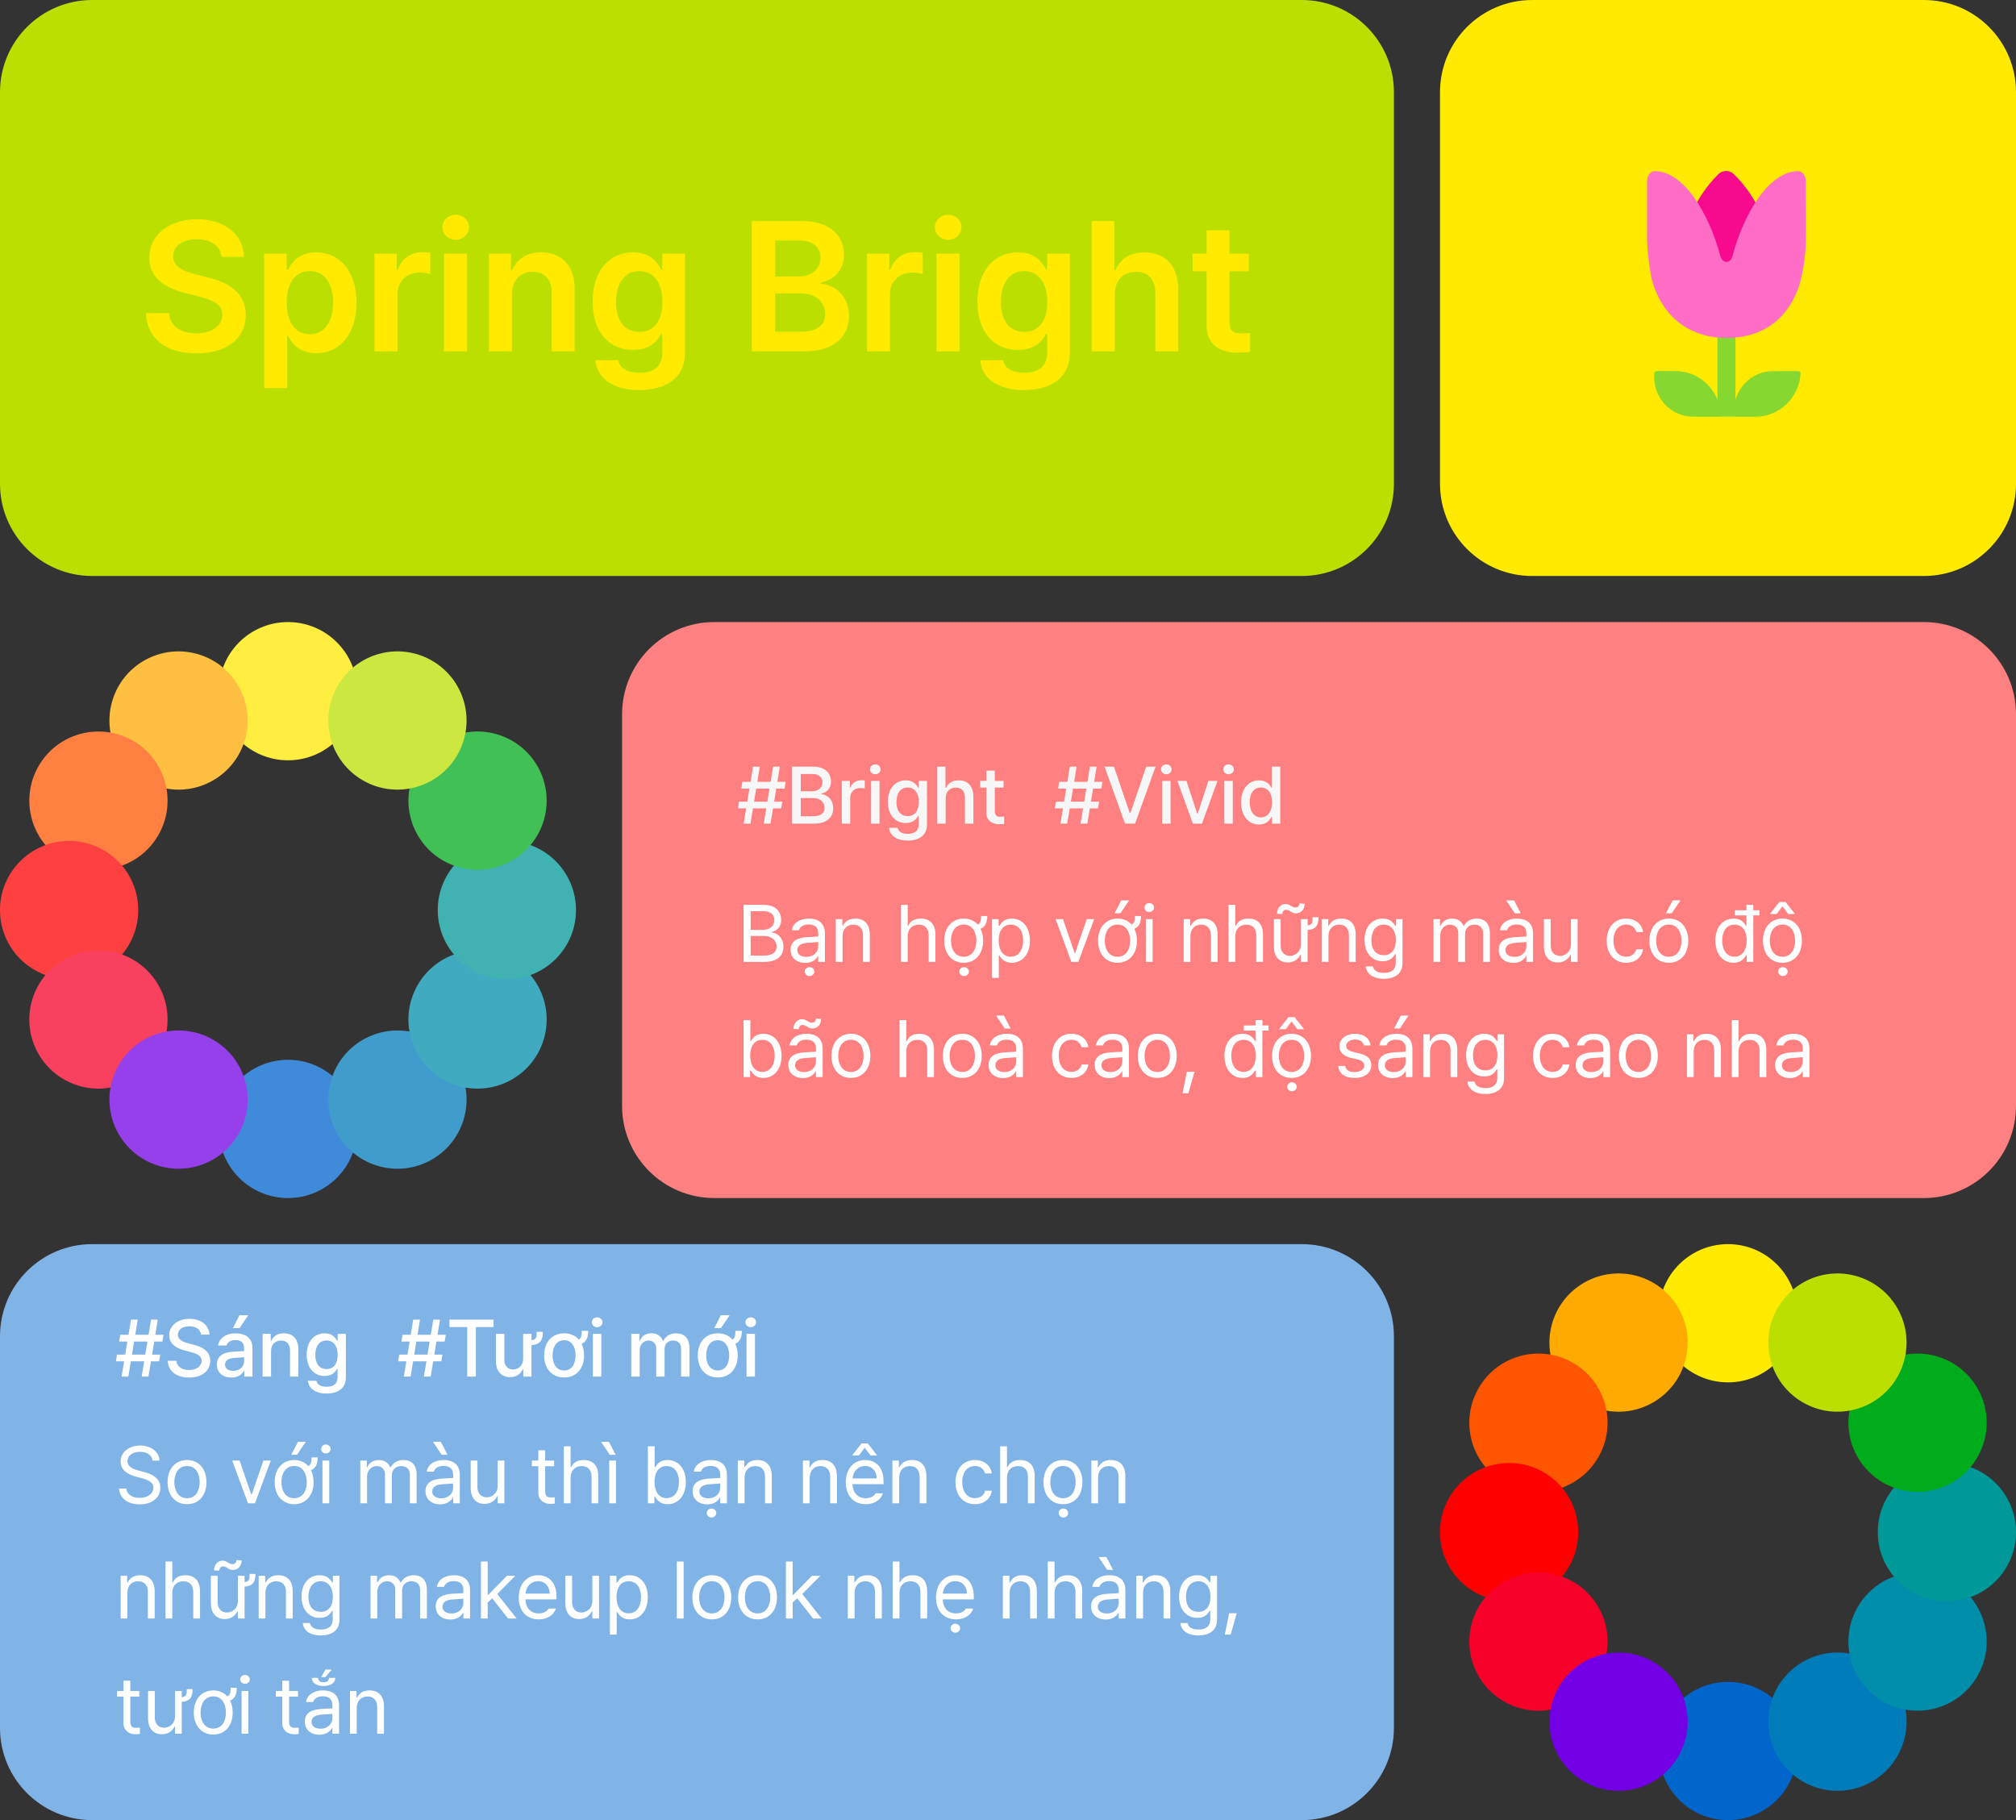 <svg width="350" height="316" viewBox="0 0 350 316" fill="none" xmlns="http://www.w3.org/2000/svg">
<rect x="0" y="0" width="350" height="316" fill="#333333" stroke="none"/>
<path d="M0 16C0 7.163 7.163 0 16 0H226C234.837 0 242 7.163 242 16V84C242 92.837 234.837 100 226 100H16C7.163 100 0 92.837 0 84V16Z" fill="#BBE000"/>
<path d="M38.453 44.596C38.266 42.658 36.609 41.533 34.172 41.533C31.609 41.533 30.047 42.783 30.047 44.471C30.047 46.377 32.047 47.158 33.922 47.596L36.047 48.158C39.422 48.94 42.672 50.721 42.672 54.658C42.672 58.627 39.547 61.346 34.109 61.346C28.828 61.346 25.516 58.815 25.328 54.346H29.328C29.516 56.721 31.516 57.877 34.078 57.877C36.766 57.877 38.609 56.565 38.609 54.627C38.609 52.846 36.953 52.096 34.516 51.471L31.953 50.815C28.234 49.846 25.922 47.971 25.922 44.721C25.922 40.721 29.484 38.065 34.234 38.065C39.047 38.065 42.297 40.783 42.359 44.596H38.453ZM45.859 67.377V44.033H49.766V46.815H50.016C50.641 45.596 51.891 43.815 54.891 43.815C58.797 43.815 61.891 46.877 61.891 52.533C61.891 58.127 58.891 61.315 54.891 61.315C51.953 61.315 50.641 59.565 50.016 58.315H49.859V67.377H45.859ZM49.766 52.502C49.766 55.815 51.203 58.033 53.797 58.033C56.422 58.033 57.828 55.721 57.828 52.502C57.828 49.346 56.453 47.065 53.797 47.065C51.203 47.065 49.766 49.221 49.766 52.502ZM65.016 61.002V44.033H68.891V46.846H69.078C69.672 44.908 71.328 43.783 73.266 43.783C73.703 43.783 74.328 43.815 74.703 43.877V47.565C74.359 47.44 73.516 47.315 72.859 47.315C70.641 47.315 69.016 48.846 69.016 51.002V61.002H65.016ZM77.078 61.002V44.033H81.078V61.002H77.078ZM79.109 41.627C77.859 41.627 76.797 40.658 76.797 39.44C76.797 38.252 77.859 37.283 79.109 37.283C80.391 37.283 81.422 38.252 81.422 39.44C81.422 40.658 80.391 41.627 79.109 41.627ZM88.891 51.065V61.002H84.891V44.033H88.703V46.908H88.922C89.703 45.002 91.422 43.815 93.953 43.815C97.484 43.815 99.797 46.127 99.766 50.19V61.002H95.797V50.815C95.797 48.533 94.578 47.19 92.484 47.19C90.359 47.19 88.891 48.596 88.891 51.065ZM110.984 67.721C106.484 67.721 103.641 65.721 103.359 62.533H107.328C107.609 64.002 109.016 64.721 111.047 64.721C113.422 64.721 114.984 63.69 114.984 61.19V57.94H114.797C114.172 59.19 112.828 60.752 109.891 60.752C105.984 60.752 102.891 57.908 102.891 52.377C102.891 46.783 105.984 43.815 109.922 43.815C112.922 43.815 114.172 45.596 114.797 46.815H114.984V44.033H118.922V61.283C118.922 65.627 115.578 67.721 110.984 67.721ZM110.984 57.627C113.547 57.627 115.016 55.69 115.016 52.44C115.016 49.221 113.578 47.065 110.984 47.065C108.328 47.065 106.953 49.346 106.953 52.44C106.953 55.565 108.359 57.627 110.984 57.627ZM130.516 61.002V38.377H139.172C144.078 38.377 146.516 40.877 146.516 44.252C146.516 47.002 144.766 48.533 142.547 49.065V49.283C144.953 49.408 147.391 51.408 147.391 54.846C147.391 58.377 144.859 61.002 139.672 61.002H130.516ZM139.047 57.596C142.016 57.596 143.266 56.315 143.266 54.533C143.266 52.502 141.672 50.94 139.141 50.94H134.578V57.596H139.047ZM138.672 48.002C140.828 48.002 142.453 46.752 142.453 44.752C142.453 43.002 141.203 41.752 138.766 41.752H134.578V48.002H138.672ZM150.516 61.002V44.033H154.391V46.846H154.578C155.172 44.908 156.828 43.783 158.766 43.783C159.203 43.783 159.828 43.815 160.203 43.877V47.565C159.859 47.44 159.016 47.315 158.359 47.315C156.141 47.315 154.516 48.846 154.516 51.002V61.002H150.516ZM162.578 61.002V44.033H166.578V61.002H162.578ZM164.609 41.627C163.359 41.627 162.297 40.658 162.297 39.44C162.297 38.252 163.359 37.283 164.609 37.283C165.891 37.283 166.922 38.252 166.922 39.44C166.922 40.658 165.891 41.627 164.609 41.627ZM177.797 67.721C173.297 67.721 170.453 65.721 170.172 62.533H174.141C174.422 64.002 175.828 64.721 177.859 64.721C180.234 64.721 181.797 63.69 181.797 61.19V57.94H181.609C180.984 59.19 179.641 60.752 176.703 60.752C172.797 60.752 169.703 57.908 169.703 52.377C169.703 46.783 172.797 43.815 176.734 43.815C179.734 43.815 180.984 45.596 181.609 46.815H181.797V44.033H185.734V61.283C185.734 65.627 182.391 67.721 177.797 67.721ZM177.797 57.627C180.359 57.627 181.828 55.69 181.828 52.44C181.828 49.221 180.391 47.065 177.797 47.065C175.141 47.065 173.766 49.346 173.766 52.44C173.766 55.565 175.172 57.627 177.797 57.627ZM193.547 51.065V61.002H189.547V38.377H193.453V46.908H193.672C194.453 45.002 196.078 43.815 198.703 43.815C202.234 43.815 204.547 46.096 204.547 50.19V61.002H200.578V50.815C200.578 48.502 199.328 47.19 197.234 47.19C195.078 47.19 193.547 48.596 193.547 51.065ZM216.797 44.033V47.096H213.453V55.908C213.453 57.533 214.266 57.877 215.266 57.877C215.734 57.877 216.516 57.846 217.016 57.815V61.065C216.547 61.158 215.766 61.221 214.766 61.221C211.766 61.221 209.453 59.752 209.484 56.565V47.096H207.047V44.033H209.484V39.971H213.453V44.033H216.797Z" fill="#FFEA00"/>
<path d="M250 16C250 7.163 257.163 0 266 0H334C342.837 0 350 7.163 350 16V84C350 92.837 342.837 100 334 100H266C257.163 100 250 92.837 250 84V16Z" fill="#FFEA00"/>
<path d="M301.297 56.501H298.172V69.395C297.003 66.494 294.172 64.423 290.859 64.423H287.625C287.375 64.423 287.188 64.626 287.188 64.86V65.517C287.188 69.267 290.234 72.314 293.844 72.345L298.344 72.36C298.397 72.36 298.448 72.349 298.495 72.329H301.297V72.319C301.353 72.345 301.416 72.36 301.484 72.36H304.719C308.937 72.36 312.375 69.001 312.594 64.845C312.609 64.61 312.422 64.423 312.203 64.423L307.703 64.439C304.705 64.464 302.095 66.571 301.297 69.433V56.501Z" fill="#86D72F"/>
<path d="M307.547 55.097H291.891V45.69C291.891 39.894 294.203 34.347 298.297 30.269L298.312 30.253C299.062 29.503 300.281 29.503 301.031 30.253C305.203 34.347 307.547 39.956 307.547 45.8V55.097Z" fill="#F70A8D"/>
<path d="M313.5 31.425C313.5 30.519 312.922 29.737 312.203 29.722C307.094 29.691 302.703 37.175 300.766 44.503C300.422 45.8 299.016 45.769 298.672 44.472C296.75 37.175 292.375 29.722 287.281 29.722C286.547 29.722 285.953 30.487 285.953 31.425V41.128L285.938 41.112C285.938 41.722 285.969 42.331 286.016 42.925C286.141 44.644 286.469 47.737 286.984 49.253C289.047 55.644 293.969 58.675 299.734 58.675C305.063 58.675 309.688 56.269 311.969 50.628C312.953 48.347 313.516 44.284 313.516 41.503L313.5 31.425Z" fill="#FF6DC6"/>
<circle cx="50" cy="120" r="12" fill="#FFEE40"/>
<circle cx="50" cy="196" r="12" fill="#408BD9"/>
<circle cx="31" cy="125.092" r="12" transform="rotate(-30 31 125.092)" fill="#FFBF40"/>
<circle cx="69" cy="190.91" r="12" transform="rotate(-30 69 190.91)" fill="#409DCB"/>
<circle cx="17.091" cy="139.001" r="12" transform="rotate(-60 17.091 139.001)" fill="#FF8040"/>
<circle cx="82.909" cy="176.999" r="12" transform="rotate(-60 82.909 176.999)" fill="#40AAC0"/>
<circle cx="12" cy="158.001" r="12" transform="rotate(-90 12 158.001)" fill="#FF4040"/>
<circle cx="88" cy="158.001" r="12" transform="rotate(-90 88 158.001)" fill="#40B2B2"/>
<circle cx="17.091" cy="176.999" r="12" transform="rotate(-120 17.091 176.999)" fill="#F9405F"/>
<circle cx="82.909" cy="139.001" r="12" transform="rotate(-120 82.909 139.001)" fill="#40C055"/>
<circle cx="31" cy="190.907" r="12" transform="rotate(-150 31 190.907)" fill="#9640EC"/>
<circle cx="68.999" cy="125.091" r="12" transform="rotate(-150 68.999 125.091)" fill="#CCE840"/>
<path d="M108 124C108 115.164 115.163 108 124 108H334C342.837 108 350 115.164 350 124V192C350 200.837 342.837 208 334 208H124C115.163 208 108 200.837 108 192V124Z" fill="#FF8080"/>
<path d="M132.594 142.998L133.031 140.346H130.721L130.283 142.998H129.107L129.545 140.346H128.123L128.301 139.184H129.736L130.105 136.914H128.697L128.875 135.739H130.311L130.734 133.1H131.91L131.486 135.739H133.797L134.221 133.1H135.383L134.959 135.739H136.395L136.203 136.914H134.768L134.398 139.184H135.82L135.615 140.346H134.207L133.77 142.998H132.594ZM130.912 139.184H133.223L133.592 136.914H131.281L130.912 139.184ZM137.516 142.998V133.1H141.139C143.244 133.1 144.27 134.235 144.27 135.698C144.27 136.928 143.518 137.557 142.602 137.789V137.885C143.586 137.94 144.652 138.801 144.652 140.332C144.652 141.85 143.613 142.998 141.303 142.998H137.516ZM141.166 141.713C142.588 141.713 143.162 141.084 143.162 140.264C143.162 139.321 142.41 138.555 141.221 138.555H139.02V141.713H141.166ZM141.016 137.379C142.014 137.379 142.793 136.764 142.793 135.821C142.793 135 142.232 134.385 141.043 134.385H139.02V137.379H141.016ZM146.143 142.998V135.574H147.551V136.75H147.633C147.906 135.957 148.645 135.465 149.52 135.465C149.697 135.465 149.984 135.479 150.135 135.492V136.887C150.012 136.86 149.67 136.805 149.369 136.805C148.357 136.805 147.605 137.502 147.605 138.473V142.998H146.143ZM151.229 142.998V135.574H152.691V142.998H151.229ZM151.967 134.426C151.461 134.426 151.037 134.043 151.037 133.565C151.037 133.086 151.461 132.703 151.967 132.703C152.459 132.703 152.883 133.086 152.883 133.565C152.883 134.043 152.459 134.426 151.967 134.426ZM157.586 145.938C155.713 145.938 154.482 145.104 154.346 143.723H155.836C155.973 144.42 156.629 144.762 157.6 144.762C158.762 144.762 159.5 144.27 159.5 143.108V141.645H159.404C159.145 142.123 158.611 142.889 157.244 142.889C155.494 142.889 154.141 141.576 154.141 139.211C154.141 136.846 155.467 135.479 157.258 135.479C158.639 135.479 159.145 136.313 159.418 136.778H159.514V135.574H160.936V143.162C160.936 145.063 159.5 145.938 157.586 145.938ZM157.572 141.686C158.816 141.686 159.514 140.77 159.514 139.239C159.514 137.735 158.83 136.723 157.572 136.723C156.273 136.723 155.631 137.817 155.631 139.239C155.631 140.688 156.301 141.686 157.572 141.686ZM164.176 138.596V142.998H162.713V133.1H164.148V136.791H164.244C164.6 135.985 165.283 135.479 166.445 135.479C167.977 135.479 168.988 136.422 168.988 138.281V142.998H167.525V138.459C167.525 137.365 166.937 136.737 165.953 136.737C164.928 136.737 164.176 137.406 164.176 138.596ZM174.225 135.574V136.737H172.707V140.811C172.707 141.645 173.131 141.795 173.596 141.809C173.801 141.809 174.129 141.781 174.334 141.768V143.039C174.129 143.067 173.814 143.094 173.418 143.094C172.27 143.094 171.244 142.465 171.258 141.112V136.737H170.164V135.574H171.258V133.797H172.707V135.574H174.225Z" fill="#F7F7F7"/>
<path d="M187.594 142.998L188.031 140.346H185.721L185.283 142.998H184.107L184.545 140.346H183.123L183.301 139.184H184.736L185.105 136.914H183.697L183.875 135.739H185.311L185.734 133.1H186.91L186.486 135.739H188.797L189.221 133.1H190.383L189.959 135.739H191.395L191.203 136.914H189.768L189.398 139.184H190.82L190.615 140.346H189.207L188.77 142.998H187.594ZM185.912 139.184H188.223L188.592 136.914H186.281L185.912 139.184ZM193.391 133.1L196.139 141.153H196.248L198.996 133.1H200.623L197.055 142.998H195.318L191.764 133.1H193.391ZM201.758 142.998V135.574H203.221V142.998H201.758ZM202.496 134.426C201.99 134.426 201.566 134.043 201.566 133.565C201.566 133.086 201.99 132.703 202.496 132.703C202.988 132.703 203.412 133.086 203.412 133.565C203.412 134.043 202.988 134.426 202.496 134.426ZM211.369 135.574L208.676 142.998H207.104L204.41 135.574H205.982L207.855 141.276H207.924L209.797 135.574H211.369ZM212.559 142.998V135.574H214.021V142.998H212.559ZM213.297 134.426C212.791 134.426 212.367 134.043 212.367 133.565C212.367 133.086 212.791 132.703 213.297 132.703C213.789 132.703 214.213 133.086 214.213 133.565C214.213 134.043 213.789 134.426 213.297 134.426ZM218.574 143.149C216.783 143.149 215.471 141.699 215.471 139.307C215.471 136.887 216.797 135.479 218.588 135.479C219.969 135.479 220.475 136.313 220.734 136.778H220.803V133.1H222.266V142.998H220.844V141.836H220.734C220.461 142.328 219.928 143.149 218.574 143.149ZM218.902 141.905C220.146 141.905 220.844 140.838 220.844 139.28C220.844 137.735 220.16 136.723 218.902 136.723C217.604 136.723 216.961 137.817 216.961 139.28C216.961 140.77 217.631 141.905 218.902 141.905Z" fill="#F7F7F7"/>
<path d="M129.094 166.998V157.1H132.566C134.645 157.1 135.615 158.262 135.615 159.725C135.615 160.996 134.863 161.571 134.002 161.803V161.899C134.918 161.953 136.012 162.801 136.012 164.373C136.012 165.864 135.027 166.998 132.689 166.998H129.094ZM132.676 165.905C134.221 165.905 134.822 165.221 134.822 164.36C134.822 163.348 134.016 162.5 132.744 162.5H130.324V165.905H132.676ZM132.525 161.434C133.592 161.434 134.439 160.778 134.439 159.739C134.439 158.877 133.865 158.194 132.566 158.194H130.324V161.434H132.525ZM140.537 169.459C140.086 169.459 139.717 169.117 139.717 168.68C139.717 168.242 140.086 167.901 140.537 167.901C140.988 167.901 141.371 168.242 141.371 168.68C141.371 169.117 140.988 169.459 140.537 169.459ZM137.256 164.893C137.256 163.184 138.76 162.801 140.045 162.705C140.517 162.671 141.72 162.61 142.055 162.596V161.994C142.055 161.051 141.494 160.504 140.373 160.504C139.43 160.504 138.869 160.942 138.705 161.502H137.475C137.625 160.313 138.787 159.479 140.428 159.479C141.398 159.479 143.217 159.766 143.217 162.104V166.998H142.055V165.987H142C141.754 166.492 141.07 167.176 139.785 167.176C138.377 167.176 137.256 166.342 137.256 164.893ZM138.432 164.948C138.432 165.727 139.088 166.123 139.99 166.123C141.316 166.123 142.055 165.235 142.055 164.305V163.553L140.182 163.69C139.115 163.758 138.432 164.141 138.432 164.948ZM146.279 162.541V166.998H145.104V159.574H146.238V160.737H146.334C146.689 159.985 147.373 159.479 148.508 159.479C150.012 159.479 151.01 160.395 151.01 162.281V166.998H149.834V162.364C149.834 161.215 149.205 160.531 148.152 160.531C147.072 160.531 146.279 161.256 146.279 162.541ZM157.586 162.541V166.998H156.41V157.1H157.586V160.737H157.682C158.023 159.971 158.693 159.479 159.869 159.479C161.387 159.479 162.398 160.381 162.398 162.281V166.998H161.223V162.364C161.223 161.201 160.58 160.531 159.514 160.531C158.406 160.531 157.586 161.256 157.586 162.541ZM171.395 159.028C171.395 160.121 171.073 160.921 170.232 161.242C170.526 161.83 170.684 162.528 170.684 163.321C170.684 165.631 169.33 167.149 167.32 167.149C165.297 167.149 163.93 165.631 163.93 163.321C163.93 161.01 165.297 159.479 167.32 159.479C168.318 159.479 169.159 159.855 169.754 160.518C170.246 160.32 170.328 159.766 170.328 159.028H171.395ZM167.32 166.11C168.811 166.11 169.508 164.797 169.508 163.321C169.508 161.844 168.811 160.518 167.32 160.518C165.803 160.518 165.105 161.844 165.105 163.321C165.105 164.797 165.803 166.11 167.32 166.11ZM167.375 169.459C166.924 169.459 166.555 169.117 166.555 168.68C166.555 168.242 166.924 167.901 167.375 167.901C167.826 167.901 168.209 168.242 168.209 168.68C168.209 169.117 167.826 169.459 167.375 169.459ZM172.229 169.787V159.574H173.363V160.75H173.5C173.746 160.354 174.211 159.479 175.646 159.479C177.506 159.479 178.805 160.955 178.805 163.307C178.805 165.658 177.506 167.149 175.66 167.149C174.238 167.149 173.746 166.274 173.5 165.864H173.404V169.787H172.229ZM173.377 163.28C173.377 164.948 174.129 166.096 175.496 166.096C176.904 166.096 177.629 164.865 177.629 163.28C177.629 161.735 176.918 160.531 175.496 160.531C174.102 160.531 173.377 161.639 173.377 163.28ZM189.961 159.574L187.213 166.998H185.996L183.262 159.574H184.547L186.57 165.467H186.652L188.676 159.574H189.961ZM198.096 159.028C198.096 160.121 197.774 160.921 196.934 161.242C197.228 161.83 197.385 162.528 197.385 163.321C197.385 165.631 196.031 167.149 194.021 167.149C191.998 167.149 190.631 165.631 190.631 163.321C190.631 161.01 191.998 159.479 194.021 159.479C195.02 159.479 195.86 159.855 196.455 160.518C196.947 160.32 197.029 159.766 197.029 159.028H198.096ZM194.021 166.11C195.512 166.11 196.209 164.797 196.209 163.321C196.209 161.844 195.512 160.518 194.021 160.518C192.504 160.518 191.807 161.844 191.807 163.321C191.807 164.797 192.504 166.11 194.021 166.11ZM193.502 158.563L194.678 156.321H196.031L194.514 158.563H193.502ZM198.93 166.998V159.574H200.105V166.998H198.93ZM199.518 158.344C199.066 158.344 198.697 158.002 198.697 157.565C198.697 157.127 199.066 156.785 199.518 156.785C199.969 156.785 200.352 157.127 200.352 157.565C200.352 158.002 199.969 158.344 199.518 158.344ZM206.668 162.541V166.998H205.492V159.574H206.627V160.737H206.723C207.078 159.985 207.762 159.479 208.896 159.479C210.4 159.479 211.398 160.395 211.398 162.281V166.998H210.223V162.364C210.223 161.215 209.594 160.531 208.541 160.531C207.461 160.531 206.668 161.256 206.668 162.541ZM214.461 162.541V166.998H213.285V157.1H214.461V160.737H214.557C214.898 159.971 215.568 159.479 216.744 159.479C218.262 159.479 219.273 160.381 219.273 162.281V166.998H218.098V162.364C218.098 161.201 217.455 160.531 216.389 160.531C215.281 160.531 214.461 161.256 214.461 162.541ZM228.898 159.246C228.898 160.62 228.475 161.365 227.012 161.461V166.998H225.85V165.74H225.768C225.412 166.492 224.687 167.094 223.566 167.094C222.158 167.094 221.16 166.178 221.16 164.291V159.574H222.336V164.209C222.336 165.276 223.006 165.959 223.949 165.959C224.783 165.959 225.85 165.33 225.85 163.949V159.574H227.012V160.668C227.866 160.579 227.887 160.135 227.887 159.246H228.898ZM221.707 158.645C221.707 157.647 222.363 156.949 223.184 156.949C223.936 156.949 224.264 157.565 224.947 157.565C225.316 157.565 225.604 157.25 225.604 156.84L226.492 156.908C226.492 157.934 225.836 158.563 225.002 158.563C224.113 158.563 223.977 157.948 223.252 157.948C222.883 157.948 222.623 158.276 222.623 158.686L221.707 158.645ZM230.635 162.541V166.998H229.459V159.574H230.594V160.737H230.689C231.045 159.985 231.729 159.479 232.863 159.479C234.367 159.479 235.365 160.395 235.365 162.281V166.998H234.189V162.364C234.189 161.215 233.561 160.531 232.508 160.531C231.428 160.531 230.635 161.256 230.635 162.541ZM240.26 169.938C238.469 169.938 237.252 169.158 237.115 167.778H238.346C238.51 168.53 239.207 168.912 240.26 168.912C241.531 168.912 242.311 168.365 242.311 167.135V165.631H242.215C241.969 166.041 241.49 166.889 240.055 166.889C238.25 166.889 236.896 165.522 236.896 163.184C236.896 160.901 238.209 159.479 240.068 159.479C241.504 159.479 241.969 160.354 242.242 160.75H242.338V159.574H243.486V167.203C243.486 169.117 242.064 169.938 240.26 169.938ZM240.219 165.836C241.572 165.836 242.338 164.865 242.338 163.225C242.338 161.639 241.6 160.531 240.219 160.531C238.797 160.531 238.086 161.735 238.086 163.225C238.086 164.77 238.811 165.836 240.219 165.836ZM248.873 166.998V159.574H250.008V160.737H250.104C250.418 159.944 251.129 159.479 252.1 159.479C253.07 159.479 253.727 159.944 254.082 160.737H254.164C254.547 159.971 255.326 159.479 256.393 159.479C257.719 159.479 258.662 160.285 258.662 162.035V166.998H257.486V162.049C257.486 160.955 256.789 160.531 255.982 160.531C254.943 160.531 254.355 161.229 254.355 162.172V166.998H253.166V161.926C253.166 161.092 252.564 160.531 251.717 160.531C250.828 160.531 250.049 161.283 250.049 162.364V166.998H248.873ZM262.996 158.563L261.492 156.321H262.859L264.021 158.563H262.996ZM260.193 164.893C260.193 163.184 261.697 162.801 262.982 162.705C263.454 162.671 264.657 162.61 264.992 162.596V161.994C264.992 161.051 264.432 160.504 263.311 160.504C262.367 160.504 261.807 160.942 261.643 161.502H260.412C260.562 160.313 261.725 159.479 263.365 159.479C264.336 159.479 266.154 159.766 266.154 162.104V166.998H264.992V165.987H264.937C264.691 166.492 264.008 167.176 262.723 167.176C261.314 167.176 260.193 166.342 260.193 164.893ZM261.369 164.948C261.369 165.727 262.025 166.123 262.928 166.123C264.254 166.123 264.992 165.235 264.992 164.305V163.553L263.119 163.69C262.053 163.758 261.369 164.141 261.369 164.948ZM272.73 163.949V159.574H273.893V166.998H272.73V165.74H272.648C272.293 166.492 271.568 167.094 270.447 167.094C269.039 167.094 268.041 166.178 268.041 164.291V159.574H269.217V164.209C269.217 165.276 269.887 165.959 270.83 165.959C271.664 165.959 272.73 165.33 272.73 163.949ZM282.328 167.149C280.223 167.149 278.937 165.549 278.937 163.321C278.937 161.065 280.277 159.479 282.301 159.479C283.887 159.479 285.062 160.408 285.254 161.817H284.078C283.914 161.133 283.312 160.518 282.328 160.518C281.002 160.518 280.113 161.612 280.113 163.28C280.113 165.002 280.975 166.096 282.328 166.096C283.203 166.096 283.873 165.631 284.078 164.811H285.254C285.062 166.137 283.982 167.149 282.328 167.149ZM289.738 167.149C287.715 167.149 286.348 165.631 286.348 163.321C286.348 161.01 287.715 159.479 289.738 159.479C291.748 159.479 293.102 161.01 293.102 163.321C293.102 165.631 291.748 167.149 289.738 167.149ZM289.738 166.11C291.228 166.11 291.926 164.797 291.926 163.321C291.926 161.844 291.228 160.518 289.738 160.518C288.221 160.518 287.523 161.844 287.523 163.321C287.523 164.797 288.221 166.11 289.738 166.11ZM289.219 158.563L290.395 156.321H291.748L290.23 158.563H289.219ZM300.963 167.149C299.117 167.149 297.805 165.658 297.805 163.307C297.805 160.955 299.117 159.479 300.977 159.479C302.412 159.479 302.877 160.354 303.123 160.75H303.205V158.932H301.182V158.03H303.205V157.1H304.395V158.03H305.461V158.932H304.395V166.998H303.246V165.864H303.123C302.863 166.274 302.385 167.149 300.963 167.149ZM301.127 166.096C302.48 166.096 303.246 164.948 303.246 163.28C303.246 161.639 302.508 160.531 301.127 160.531C299.705 160.531 298.994 161.735 298.994 163.28C298.994 164.865 299.719 166.096 301.127 166.096ZM309.467 167.149C307.443 167.149 306.076 165.631 306.076 163.321C306.076 161.01 307.443 159.479 309.467 159.479C311.477 159.479 312.83 161.01 312.83 163.321C312.83 165.631 311.477 167.149 309.467 167.149ZM309.467 166.11C310.957 166.11 311.654 164.797 311.654 163.321C311.654 161.844 310.957 160.518 309.467 160.518C307.949 160.518 307.252 161.844 307.252 163.321C307.252 164.797 307.949 166.11 309.467 166.11ZM310.465 158.686L309.453 157.346L308.455 158.686H307.334V158.604L308.92 156.594H309.986L311.572 158.604V158.686H310.465ZM309.521 169.459C309.07 169.459 308.701 169.117 308.701 168.68C308.701 168.242 309.07 167.901 309.521 167.901C309.973 167.901 310.355 168.242 310.355 168.68C310.355 169.117 309.973 169.459 309.521 169.459ZM129.094 186.998V177.1H130.27V180.75H130.365C130.625 180.354 131.062 179.479 132.512 179.479C134.371 179.479 135.684 180.955 135.684 183.307C135.684 185.658 134.371 187.149 132.525 187.149C131.104 187.149 130.625 186.274 130.365 185.864H130.229V186.998H129.094ZM130.242 183.28C130.242 184.948 130.994 186.096 132.348 186.096C133.756 186.096 134.494 184.865 134.494 183.28C134.494 181.735 133.783 180.531 132.348 180.531C130.98 180.531 130.242 181.639 130.242 183.28ZM137.762 178.645C137.762 177.647 138.418 176.949 139.238 176.949C139.99 176.949 140.318 177.565 141.002 177.565C141.371 177.565 141.658 177.25 141.658 176.84L142.547 176.908C142.547 177.934 141.891 178.563 141.057 178.563C140.168 178.563 140.031 177.948 139.307 177.948C138.937 177.948 138.678 178.276 138.678 178.686L137.762 178.645ZM136.859 184.893C136.859 183.184 138.363 182.801 139.648 182.705C140.12 182.671 141.323 182.61 141.658 182.596V181.994C141.658 181.051 141.098 180.504 139.977 180.504C139.033 180.504 138.473 180.942 138.309 181.502H137.078C137.229 180.313 138.391 179.479 140.031 179.479C141.002 179.479 142.82 179.766 142.82 182.104V186.998H141.658V185.987H141.604C141.357 186.492 140.674 187.176 139.389 187.176C137.98 187.176 136.859 186.342 136.859 184.893ZM138.035 184.948C138.035 185.727 138.691 186.123 139.594 186.123C140.92 186.123 141.658 185.235 141.658 184.305V183.553L139.785 183.69C138.719 183.758 138.035 184.141 138.035 184.948ZM147.742 187.149C145.719 187.149 144.352 185.631 144.352 183.321C144.352 181.01 145.719 179.479 147.742 179.479C149.752 179.479 151.105 181.01 151.105 183.321C151.105 185.631 149.752 187.149 147.742 187.149ZM147.742 186.11C149.232 186.11 149.93 184.797 149.93 183.321C149.93 181.844 149.232 180.518 147.742 180.518C146.225 180.518 145.527 181.844 145.527 183.321C145.527 184.797 146.225 186.11 147.742 186.11ZM157.34 182.541V186.998H156.164V177.1H157.34V180.737H157.436C157.777 179.971 158.447 179.479 159.623 179.479C161.141 179.479 162.152 180.381 162.152 182.281V186.998H160.977V182.364C160.977 181.201 160.334 180.531 159.268 180.531C158.16 180.531 157.34 181.256 157.34 182.541ZM167.074 187.149C165.051 187.149 163.684 185.631 163.684 183.321C163.684 181.01 165.051 179.479 167.074 179.479C169.084 179.479 170.437 181.01 170.437 183.321C170.437 185.631 169.084 187.149 167.074 187.149ZM167.074 186.11C168.564 186.11 169.262 184.797 169.262 183.321C169.262 181.844 168.564 180.518 167.074 180.518C165.557 180.518 164.859 181.844 164.859 183.321C164.859 184.797 165.557 186.11 167.074 186.11ZM174.43 178.563L172.926 176.321H174.293L175.455 178.563H174.43ZM171.627 184.893C171.627 183.184 173.131 182.801 174.416 182.705C174.888 182.671 176.091 182.61 176.426 182.596V181.994C176.426 181.051 175.865 180.504 174.744 180.504C173.801 180.504 173.24 180.942 173.076 181.502H171.846C171.996 180.313 173.158 179.479 174.799 179.479C175.77 179.479 177.588 179.766 177.588 182.104V186.998H176.426V185.987H176.371C176.125 186.492 175.441 187.176 174.156 187.176C172.748 187.176 171.627 186.342 171.627 184.893ZM172.803 184.948C172.803 185.727 173.459 186.123 174.361 186.123C175.687 186.123 176.426 185.235 176.426 184.305V183.553L174.553 183.69C173.486 183.758 172.803 184.141 172.803 184.948ZM186.023 187.149C183.918 187.149 182.633 185.549 182.633 183.321C182.633 181.065 183.973 179.479 185.996 179.479C187.582 179.479 188.758 180.408 188.949 181.817H187.773C187.609 181.133 187.008 180.518 186.023 180.518C184.697 180.518 183.809 181.612 183.809 183.28C183.809 185.002 184.67 186.096 186.023 186.096C186.898 186.096 187.568 185.631 187.773 184.811H188.949C188.758 186.137 187.678 187.149 186.023 187.149ZM190.043 184.893C190.043 183.184 191.547 182.801 192.832 182.705C193.304 182.671 194.507 182.61 194.842 182.596V181.994C194.842 181.051 194.281 180.504 193.16 180.504C192.217 180.504 191.656 180.942 191.492 181.502H190.262C190.412 180.313 191.574 179.479 193.215 179.479C194.186 179.479 196.004 179.766 196.004 182.104V186.998H194.842V185.987H194.787C194.541 186.492 193.857 187.176 192.572 187.176C191.164 187.176 190.043 186.342 190.043 184.893ZM191.219 184.948C191.219 185.727 191.875 186.123 192.777 186.123C194.104 186.123 194.842 185.235 194.842 184.305V183.553L192.969 183.69C191.902 183.758 191.219 184.141 191.219 184.948ZM200.926 187.149C198.902 187.149 197.535 185.631 197.535 183.321C197.535 181.01 198.902 179.479 200.926 179.479C202.936 179.479 204.289 181.01 204.289 183.321C204.289 185.631 202.936 187.149 200.926 187.149ZM200.926 186.11C202.416 186.11 203.113 184.797 203.113 183.321C203.113 181.844 202.416 180.518 200.926 180.518C199.408 180.518 198.711 181.844 198.711 183.321C198.711 184.797 199.408 186.11 200.926 186.11ZM207.379 186.082L206.312 189.801H205.301L206.053 186.082H207.379ZM215.732 187.149C213.887 187.149 212.574 185.658 212.574 183.307C212.574 180.955 213.887 179.479 215.746 179.479C217.182 179.479 217.646 180.354 217.893 180.75H217.975V178.932H215.951V178.03H217.975V177.1H219.164V178.03H220.23V178.932H219.164V186.998H218.016V185.864H217.893C217.633 186.274 217.154 187.149 215.732 187.149ZM215.896 186.096C217.25 186.096 218.016 184.948 218.016 183.28C218.016 181.639 217.277 180.531 215.896 180.531C214.475 180.531 213.764 181.735 213.764 183.28C213.764 184.865 214.488 186.096 215.896 186.096ZM224.236 187.149C222.213 187.149 220.846 185.631 220.846 183.321C220.846 181.01 222.213 179.479 224.236 179.479C226.246 179.479 227.6 181.01 227.6 183.321C227.6 185.631 226.246 187.149 224.236 187.149ZM224.236 186.11C225.727 186.11 226.424 184.797 226.424 183.321C226.424 181.844 225.727 180.518 224.236 180.518C222.719 180.518 222.021 181.844 222.021 183.321C222.021 184.797 222.719 186.11 224.236 186.11ZM225.234 178.686L224.223 177.346L223.225 178.686H222.104V178.604L223.689 176.594H224.756L226.342 178.604V178.686H225.234ZM224.291 189.459C223.84 189.459 223.471 189.117 223.471 188.68C223.471 188.242 223.84 187.901 224.291 187.901C224.742 187.901 225.125 188.242 225.125 188.68C225.125 189.117 224.742 189.459 224.291 189.459ZM236.787 181.502C236.623 180.887 236.158 180.477 235.283 180.477C234.367 180.477 233.711 180.969 233.711 181.598C233.711 182.09 234.107 182.432 234.982 182.637L236.09 182.91C237.416 183.225 238.072 183.881 238.072 184.92C238.072 186.205 237.02 187.149 235.16 187.149C233.492 187.149 232.494 186.41 232.303 185.057H233.533C233.67 185.781 234.203 186.123 235.133 186.123C236.186 186.123 236.855 185.686 236.855 184.989C236.855 184.469 236.486 184.114 235.639 183.922L234.518 183.662C233.219 183.362 232.535 182.651 232.535 181.666C232.535 180.395 233.643 179.479 235.283 179.479C236.814 179.479 237.785 180.299 237.936 181.502H236.787ZM242.023 178.563L243.199 176.321H244.553L243.035 178.563H242.023ZM239.248 184.893C239.248 183.184 240.752 182.801 242.037 182.705C242.509 182.671 243.712 182.61 244.047 182.596V181.994C244.047 181.051 243.486 180.504 242.365 180.504C241.422 180.504 240.861 180.942 240.697 181.502H239.467C239.617 180.313 240.779 179.479 242.42 179.479C243.391 179.479 245.209 179.766 245.209 182.104V186.998H244.047V185.987H243.992C243.746 186.492 243.062 187.176 241.777 187.176C240.369 187.176 239.248 186.342 239.248 184.893ZM240.424 184.948C240.424 185.727 241.08 186.123 241.982 186.123C243.309 186.123 244.047 185.235 244.047 184.305V183.553L242.174 183.69C241.107 183.758 240.424 184.141 240.424 184.948ZM248.271 182.541V186.998H247.096V179.574H248.23V180.737H248.326C248.682 179.985 249.365 179.479 250.5 179.479C252.004 179.479 253.002 180.395 253.002 182.281V186.998H251.826V182.364C251.826 181.215 251.197 180.531 250.145 180.531C249.064 180.531 248.271 181.256 248.271 182.541ZM257.896 189.938C256.105 189.938 254.889 189.158 254.752 187.778H255.982C256.146 188.53 256.844 188.912 257.896 188.912C259.168 188.912 259.947 188.365 259.947 187.135V185.631H259.852C259.605 186.041 259.127 186.889 257.691 186.889C255.887 186.889 254.533 185.522 254.533 183.184C254.533 180.901 255.846 179.479 257.705 179.479C259.141 179.479 259.605 180.354 259.879 180.75H259.975V179.574H261.123V187.203C261.123 189.117 259.701 189.938 257.896 189.938ZM257.855 185.836C259.209 185.836 259.975 184.865 259.975 183.225C259.975 181.639 259.236 180.531 257.855 180.531C256.434 180.531 255.723 181.735 255.723 183.225C255.723 184.77 256.447 185.836 257.855 185.836ZM269.545 187.149C267.439 187.149 266.154 185.549 266.154 183.321C266.154 181.065 267.494 179.479 269.518 179.479C271.103 179.479 272.279 180.408 272.471 181.817H271.295C271.131 181.133 270.529 180.518 269.545 180.518C268.219 180.518 267.33 181.612 267.33 183.28C267.33 185.002 268.191 186.096 269.545 186.096C270.42 186.096 271.09 185.631 271.295 184.811H272.471C272.279 186.137 271.199 187.149 269.545 187.149ZM273.564 184.893C273.564 183.184 275.068 182.801 276.354 182.705C276.825 182.671 278.028 182.61 278.363 182.596V181.994C278.363 181.051 277.803 180.504 276.682 180.504C275.738 180.504 275.178 180.942 275.014 181.502H273.783C273.934 180.313 275.096 179.479 276.736 179.479C277.707 179.479 279.525 179.766 279.525 182.104V186.998H278.363V185.987H278.309C278.062 186.492 277.379 187.176 276.094 187.176C274.686 187.176 273.564 186.342 273.564 184.893ZM274.74 184.948C274.74 185.727 275.396 186.123 276.299 186.123C277.625 186.123 278.363 185.235 278.363 184.305V183.553L276.49 183.69C275.424 183.758 274.74 184.141 274.74 184.948ZM284.447 187.149C282.424 187.149 281.057 185.631 281.057 183.321C281.057 181.01 282.424 179.479 284.447 179.479C286.457 179.479 287.811 181.01 287.811 183.321C287.811 185.631 286.457 187.149 284.447 187.149ZM284.447 186.11C285.937 186.11 286.635 184.797 286.635 183.321C286.635 181.844 285.937 180.518 284.447 180.518C282.93 180.518 282.232 181.844 282.232 183.321C282.232 184.797 282.93 186.11 284.447 186.11ZM294.045 182.541V186.998H292.869V179.574H294.004V180.737H294.1C294.455 179.985 295.139 179.479 296.273 179.479C297.777 179.479 298.775 180.395 298.775 182.281V186.998H297.6V182.364C297.6 181.215 296.971 180.531 295.918 180.531C294.838 180.531 294.045 181.256 294.045 182.541ZM301.838 182.541V186.998H300.662V177.1H301.838V180.737H301.934C302.275 179.971 302.945 179.479 304.121 179.479C305.639 179.479 306.65 180.381 306.65 182.281V186.998H305.475V182.364C305.475 181.201 304.832 180.531 303.766 180.531C302.658 180.531 301.838 181.256 301.838 182.541ZM308.182 184.893C308.182 183.184 309.686 182.801 310.971 182.705C311.442 182.671 312.645 182.61 312.98 182.596V181.994C312.98 181.051 312.42 180.504 311.299 180.504C310.355 180.504 309.795 180.942 309.631 181.502H308.4C308.551 180.313 309.713 179.479 311.354 179.479C312.324 179.479 314.143 179.766 314.143 182.104V186.998H312.98V185.987H312.926C312.68 186.492 311.996 187.176 310.711 187.176C309.303 187.176 308.182 186.342 308.182 184.893ZM309.357 184.948C309.357 185.727 310.014 186.123 310.916 186.123C312.242 186.123 312.98 185.235 312.98 184.305V183.553L311.107 183.69C310.041 183.758 309.357 184.141 309.357 184.948Z" fill="white"/>
<path d="M0 232C0 223.163 7.163 216 16 216H226C234.837 216 242 223.163 242 232V300C242 308.837 234.837 316 226 316H16C7.163 316 0 308.837 0 300V232Z" fill="#80B3E6"/>
<path d="M24.594 239L25.031 236.348H22.721L22.283 239H21.107L21.545 236.348H20.123L20.301 235.186H21.736L22.105 232.917H20.697L20.875 231.741H22.311L22.734 229.102H23.91L23.486 231.741H25.797L26.221 229.102H27.383L26.959 231.741H28.395L28.203 232.917H26.768L26.398 235.186H27.82L27.615 236.348H26.207L25.77 239H24.594ZM22.912 235.186H25.223L25.592 232.917H23.281L22.912 235.186ZM34.902 231.713C34.807 230.797 34 230.264 32.865 230.264C31.648 230.264 30.883 230.879 30.883 231.727C30.883 232.67 31.908 233.026 32.688 233.217L33.645 233.477C34.916 233.778 36.488 234.475 36.502 236.266C36.488 237.934 35.162 239.165 32.824 239.165C30.609 239.165 29.215 238.057 29.119 236.252H30.623C30.719 237.333 31.662 237.852 32.824 237.852C34.082 237.852 34.998 237.209 35.012 236.239C34.998 235.377 34.191 235.022 33.139 234.749L31.963 234.434C30.377 233.997 29.379 233.19 29.379 231.809C29.379 230.1 30.91 228.965 32.906 228.965C34.916 228.965 36.324 230.114 36.365 231.713H34.902ZM40.44 230.579L41.56 228.35H43.092L41.588 230.579H40.44ZM37.65 236.909C37.65 235.213 39.086 234.776 40.426 234.68C40.918 234.646 42.032 234.584 42.381 234.571L42.367 233.983C42.367 233.149 41.861 232.657 40.863 232.657C40.002 232.657 39.482 233.053 39.332 233.6H37.883C38.02 232.37 39.168 231.481 40.918 231.481C42.094 231.481 43.83 231.918 43.83 234.065V239H42.408V237.989H42.353C42.066 238.549 41.383 239.165 40.152 239.165C38.744 239.165 37.65 238.358 37.65 236.909ZM39.072 236.922C39.072 237.633 39.66 238.002 40.48 238.002C41.67 238.002 42.381 237.209 42.381 236.321V235.637L40.631 235.76C39.674 235.829 39.072 236.184 39.072 236.922ZM47.057 234.598V239H45.594V231.577H47.002V232.793H47.084C47.44 232 48.164 231.481 49.272 231.481C50.803 231.481 51.801 232.438 51.801 234.284V239H50.352V234.461C50.352 233.381 49.764 232.739 48.779 232.739C47.781 232.739 47.057 233.409 47.057 234.598ZM56.695 241.94C54.822 241.94 53.592 241.106 53.455 239.725H54.945C55.082 240.422 55.738 240.764 56.709 240.764C57.871 240.764 58.609 240.272 58.609 239.11V237.647H58.514C58.254 238.125 57.721 238.891 56.353 238.891C54.603 238.891 53.25 237.579 53.25 235.213C53.25 232.848 54.576 231.481 56.367 231.481C57.748 231.481 58.254 232.315 58.527 232.78H58.623V231.577H60.045V239.165C60.045 241.065 58.609 241.94 56.695 241.94ZM56.682 237.688C57.926 237.688 58.623 236.772 58.623 235.241C58.623 233.737 57.939 232.725 56.682 232.725C55.383 232.725 54.74 233.819 54.74 235.241C54.74 236.69 55.41 237.688 56.682 237.688Z" fill="white"/>
<path d="M73.594 239L74.031 236.348H71.721L71.283 239H70.107L70.545 236.348H69.123L69.301 235.186H70.736L71.106 232.917H69.697L69.875 231.741H71.311L71.734 229.102H72.91L72.486 231.741H74.797L75.221 229.102H76.383L75.959 231.741H77.394L77.203 232.917H75.768L75.398 235.186H76.82L76.615 236.348H75.207L74.769 239H73.594ZM71.912 235.186H74.223L74.592 232.917H72.281L71.912 235.186ZM78.023 230.401V229.102H85.693V230.401H82.617V239H81.113V230.401H78.023ZM94.252 231.221C94.252 232.643 93.787 233.429 92.269 233.545V239H90.848V237.715H90.766C90.424 238.508 89.658 239.096 88.551 239.096C87.115 239.096 86.103 238.139 86.103 236.293V231.577H87.566V236.116C87.566 237.127 88.182 237.77 89.07 237.77C89.877 237.77 90.82 237.182 90.82 235.911V231.577H92.269V232.684C93.131 232.595 93.172 232.13 93.172 231.221H94.252ZM102.127 231.057C102.127 232.171 101.792 232.964 100.979 233.313C101.252 233.88 101.402 234.564 101.402 235.323C101.402 237.62 100.035 239.151 97.943 239.151C95.838 239.151 94.471 237.62 94.471 235.323C94.471 233.012 95.838 231.481 97.943 231.481C99.01 231.481 99.885 231.877 100.5 232.575C100.917 232.329 101.006 231.782 101.006 231.057H102.127ZM97.943 237.934C99.283 237.934 99.926 236.745 99.926 235.323C99.926 233.901 99.283 232.684 97.943 232.684C96.576 232.684 95.934 233.901 95.934 235.323C95.934 236.745 96.576 237.934 97.943 237.934ZM102.934 239V231.577H104.396V239H102.934ZM103.672 230.428C103.166 230.428 102.742 230.045 102.742 229.567C102.742 229.088 103.166 228.706 103.672 228.706C104.164 228.706 104.588 229.088 104.588 229.567C104.588 230.045 104.164 230.428 103.672 230.428ZM109.592 239V231.577H111V232.793H111.082C111.396 231.959 112.121 231.481 113.105 231.481C114.09 231.481 114.787 231.973 115.102 232.793H115.184C115.539 231.987 116.332 231.481 117.412 231.481C118.752 231.481 119.709 232.329 119.709 234.024V239H118.246V234.161C118.246 233.163 117.617 232.739 116.852 232.739C115.908 232.739 115.375 233.381 115.375 234.27V239H113.926V234.079C113.926 233.272 113.365 232.739 112.572 232.739C111.752 232.739 111.055 233.422 111.055 234.42V239H109.592ZM128.801 231.057C128.801 232.171 128.466 232.964 127.652 233.313C127.926 233.88 128.076 234.564 128.076 235.323C128.076 237.62 126.709 239.151 124.617 239.151C122.512 239.151 121.145 237.62 121.145 235.323C121.145 233.012 122.512 231.481 124.617 231.481C125.684 231.481 126.559 231.877 127.174 232.575C127.591 232.329 127.68 231.782 127.68 231.057H128.801ZM124.617 237.934C125.957 237.934 126.6 236.745 126.6 235.323C126.6 233.901 125.957 232.684 124.617 232.684C123.25 232.684 122.607 233.901 122.607 235.323C122.607 236.745 123.25 237.934 124.617 237.934ZM124.016 230.579L125.137 228.35H126.668L125.164 230.579H124.016ZM129.607 239V231.577H131.07V239H129.607ZM130.346 230.428C129.84 230.428 129.416 230.045 129.416 229.567C129.416 229.088 129.84 228.706 130.346 228.706C130.838 228.706 131.262 229.088 131.262 229.567C131.262 230.045 130.838 230.428 130.346 230.428Z" fill="white"/>
<path d="M26.494 253.59C26.385 252.62 25.496 252.059 24.307 252.059C22.994 252.059 22.133 252.743 22.133 253.686C22.133 254.725 23.295 255.108 24.047 255.299L25.031 255.573C26.098 255.846 27.834 256.461 27.834 258.307C27.834 259.92 26.535 261.178 24.238 261.178C22.105 261.178 20.779 260.071 20.67 258.43H21.928C22.037 259.538 23.062 260.057 24.238 260.057C25.605 260.057 26.631 259.36 26.631 258.28C26.631 257.323 25.715 256.954 24.676 256.653L23.459 256.325C21.9 255.874 20.943 255.081 20.943 253.741C20.943 252.073 22.434 250.965 24.348 250.965C26.262 250.965 27.643 252.086 27.697 253.59H26.494ZM32.482 261.151C30.459 261.151 29.092 259.633 29.092 257.323C29.092 255.012 30.459 253.481 32.482 253.481C34.492 253.481 35.846 255.012 35.846 257.323C35.846 259.633 34.492 261.151 32.482 261.151ZM32.482 260.112C33.973 260.112 34.67 258.799 34.67 257.323C34.67 255.846 33.973 254.52 32.482 254.52C30.965 254.52 30.268 255.846 30.268 257.323C30.268 258.799 30.965 260.112 32.482 260.112ZM47.016 253.577L44.268 261H43.051L40.316 253.577H41.602L43.625 259.469H43.707L45.73 253.577H47.016ZM55.15 253.03C55.15 254.124 54.829 254.923 53.988 255.245C54.282 255.833 54.44 256.53 54.44 257.323C54.44 259.633 53.086 261.151 51.076 261.151C49.053 261.151 47.685 259.633 47.685 257.323C47.685 255.012 49.053 253.481 51.076 253.481C52.074 253.481 52.915 253.857 53.51 254.52C54.002 254.322 54.084 253.768 54.084 253.03H55.15ZM51.076 260.112C52.566 260.112 53.264 258.799 53.264 257.323C53.264 255.846 52.566 254.52 51.076 254.52C49.559 254.52 48.861 255.846 48.861 257.323C48.861 258.799 49.559 260.112 51.076 260.112ZM50.557 252.565L51.732 250.323H53.086L51.568 252.565H50.557ZM55.984 261V253.577H57.16V261H55.984ZM56.572 252.346C56.121 252.346 55.752 252.004 55.752 251.567C55.752 251.129 56.121 250.788 56.572 250.788C57.023 250.788 57.406 251.129 57.406 251.567C57.406 252.004 57.023 252.346 56.572 252.346ZM62.547 261V253.577H63.682V254.739H63.777C64.092 253.946 64.803 253.481 65.773 253.481C66.744 253.481 67.4 253.946 67.756 254.739H67.838C68.221 253.973 69 253.481 70.066 253.481C71.393 253.481 72.336 254.288 72.336 256.038V261H71.16V256.051C71.16 254.958 70.463 254.534 69.656 254.534C68.617 254.534 68.029 255.231 68.029 256.174V261H66.84V255.928C66.84 255.094 66.238 254.534 65.391 254.534C64.502 254.534 63.723 255.286 63.723 256.366V261H62.547ZM76.67 252.565L75.166 250.323H76.533L77.695 252.565H76.67ZM73.867 258.895C73.867 257.186 75.371 256.803 76.656 256.708C77.128 256.673 78.331 256.612 78.666 256.598V255.997C78.666 255.053 78.106 254.506 76.984 254.506C76.041 254.506 75.481 254.944 75.316 255.504H74.086C74.236 254.315 75.398 253.481 77.039 253.481C78.01 253.481 79.828 253.768 79.828 256.106V261H78.666V259.989H78.611C78.365 260.495 77.682 261.178 76.397 261.178C74.988 261.178 73.867 260.344 73.867 258.895ZM75.043 258.95C75.043 259.729 75.699 260.125 76.602 260.125C77.928 260.125 78.666 259.237 78.666 258.307V257.555L76.793 257.692C75.727 257.76 75.043 258.143 75.043 258.95ZM86.404 257.952V253.577H87.566V261H86.404V259.743H86.322C85.967 260.495 85.242 261.096 84.121 261.096C82.713 261.096 81.715 260.18 81.715 258.293V253.577H82.891V258.211C82.891 259.278 83.561 259.961 84.504 259.961C85.338 259.961 86.404 259.333 86.404 257.952ZM96.207 253.577V254.561H94.648V258.868C94.648 259.825 95.113 259.975 95.619 259.975C95.838 259.975 96.139 259.961 96.316 259.948V261.042C96.139 261.069 95.838 261.096 95.496 261.096C94.512 261.096 93.459 260.481 93.459 259.168V254.561H92.338V253.577H93.459V251.799H94.648V253.577H96.207ZM99.064 256.543V261H97.889V251.102H99.064V254.739H99.16C99.502 253.973 100.172 253.481 101.348 253.481C102.865 253.481 103.877 254.383 103.877 256.284V261H102.701V256.366C102.701 255.204 102.059 254.534 100.992 254.534C99.885 254.534 99.064 255.258 99.064 256.543ZM105.764 261V253.577H106.939V261H105.764ZM105.859 252.565L104.355 250.323H105.723L106.885 252.565H105.859ZM112.477 261V251.102H113.652V254.752H113.748C114.008 254.356 114.445 253.481 115.895 253.481C117.754 253.481 119.066 254.958 119.066 257.309C119.066 259.661 117.754 261.151 115.908 261.151C114.486 261.151 114.008 260.276 113.748 259.866H113.611V261H112.477ZM113.625 257.282C113.625 258.95 114.377 260.098 115.73 260.098C117.139 260.098 117.877 258.868 117.877 257.282C117.877 255.737 117.166 254.534 115.73 254.534C114.363 254.534 113.625 255.641 113.625 257.282ZM123.523 263.461C123.072 263.461 122.703 263.12 122.703 262.682C122.703 262.245 123.072 261.903 123.523 261.903C123.975 261.903 124.357 262.245 124.357 262.682C124.357 263.12 123.975 263.461 123.523 263.461ZM120.242 258.895C120.242 257.186 121.746 256.803 123.031 256.708C123.503 256.673 124.706 256.612 125.041 256.598V255.997C125.041 255.053 124.48 254.506 123.359 254.506C122.416 254.506 121.855 254.944 121.691 255.504H120.461C120.611 254.315 121.773 253.481 123.414 253.481C124.385 253.481 126.203 253.768 126.203 256.106V261H125.041V259.989H124.986C124.74 260.495 124.057 261.178 122.771 261.178C121.363 261.178 120.242 260.344 120.242 258.895ZM121.418 258.95C121.418 259.729 122.074 260.125 122.977 260.125C124.303 260.125 125.041 259.237 125.041 258.307V257.555L123.168 257.692C122.102 257.76 121.418 258.143 121.418 258.95ZM129.266 256.543V261H128.09V253.577H129.225V254.739H129.32C129.676 253.987 130.359 253.481 131.494 253.481C132.998 253.481 133.996 254.397 133.996 256.284V261H132.82V256.366C132.82 255.217 132.191 254.534 131.139 254.534C130.059 254.534 129.266 255.258 129.266 256.543ZM140.572 256.543V261H139.396V253.577H140.531V254.739H140.627C140.982 253.987 141.666 253.481 142.801 253.481C144.305 253.481 145.303 254.397 145.303 256.284V261H144.127V256.366C144.127 255.217 143.498 254.534 142.445 254.534C141.365 254.534 140.572 255.258 140.572 256.543ZM150.307 261.151C148.16 261.151 146.834 259.633 146.834 257.35C146.834 255.067 148.174 253.481 150.197 253.481C151.756 253.481 153.396 254.438 153.396 257.186V257.678H148.01C148.064 259.25 148.98 260.112 150.307 260.112C151.195 260.112 151.756 259.729 152.029 259.264H153.287C152.932 260.385 151.838 261.151 150.307 261.151ZM151.127 252.688L150.115 251.348L149.117 252.688H147.996V252.606L149.582 250.596H150.648L152.234 252.606V252.688H151.127ZM148.023 256.68H152.207C152.207 255.436 151.414 254.52 150.197 254.52C148.912 254.52 148.092 255.532 148.023 256.68ZM156.104 256.543V261H154.928V253.577H156.062V254.739H156.158C156.514 253.987 157.197 253.481 158.332 253.481C159.836 253.481 160.834 254.397 160.834 256.284V261H159.658V256.366C159.658 255.217 159.029 254.534 157.977 254.534C156.896 254.534 156.104 255.258 156.104 256.543ZM169.27 261.151C167.164 261.151 165.879 259.551 165.879 257.323C165.879 255.067 167.219 253.481 169.242 253.481C170.828 253.481 172.004 254.411 172.195 255.819H171.02C170.855 255.135 170.254 254.52 169.27 254.52C167.943 254.52 167.055 255.614 167.055 257.282C167.055 259.004 167.916 260.098 169.27 260.098C170.145 260.098 170.814 259.633 171.02 258.813H172.195C172.004 260.139 170.924 261.151 169.27 261.151ZM174.82 256.543V261H173.645V251.102H174.82V254.739H174.916C175.258 253.973 175.928 253.481 177.104 253.481C178.621 253.481 179.633 254.383 179.633 256.284V261H178.457V256.366C178.457 255.204 177.814 254.534 176.748 254.534C175.641 254.534 174.82 255.258 174.82 256.543ZM184.555 261.151C182.531 261.151 181.164 259.633 181.164 257.323C181.164 255.012 182.531 253.481 184.555 253.481C186.564 253.481 187.918 255.012 187.918 257.323C187.918 259.633 186.564 261.151 184.555 261.151ZM184.555 260.112C186.045 260.112 186.742 258.799 186.742 257.323C186.742 255.846 186.045 254.52 184.555 254.52C183.037 254.52 182.34 255.846 182.34 257.323C182.34 258.799 183.037 260.112 184.555 260.112ZM184.609 263.461C184.158 263.461 183.789 263.12 183.789 262.682C183.789 262.245 184.158 261.903 184.609 261.903C185.061 261.903 185.443 262.245 185.443 262.682C185.443 263.12 185.061 263.461 184.609 263.461ZM190.639 256.543V261H189.463V253.577H190.598V254.739H190.693C191.049 253.987 191.732 253.481 192.867 253.481C194.371 253.481 195.369 254.397 195.369 256.284V261H194.193V256.366C194.193 255.217 193.564 254.534 192.512 254.534C191.432 254.534 190.639 255.258 190.639 256.543ZM22.119 276.543V281H20.943V273.577H22.078V274.739H22.174C22.529 273.987 23.213 273.481 24.348 273.481C25.852 273.481 26.85 274.397 26.85 276.284V281H25.674V276.366C25.674 275.217 25.045 274.534 23.992 274.534C22.912 274.534 22.119 275.258 22.119 276.543ZM29.912 276.543V281H28.736V271.102H29.912V274.739H30.008C30.35 273.973 31.02 273.481 32.195 273.481C33.713 273.481 34.725 274.383 34.725 276.284V281H33.549V276.366C33.549 275.204 32.906 274.534 31.84 274.534C30.732 274.534 29.912 275.258 29.912 276.543ZM44.35 273.249C44.35 274.623 43.926 275.368 42.463 275.463V281H41.301V279.743H41.219C40.863 280.495 40.139 281.096 39.018 281.096C37.609 281.096 36.611 280.18 36.611 278.293V273.577H37.787V278.211C37.787 279.278 38.457 279.961 39.4 279.961C40.234 279.961 41.301 279.333 41.301 277.952V273.577H42.463V274.67C43.317 274.582 43.338 274.137 43.338 273.249H44.35ZM37.158 272.647C37.158 271.649 37.815 270.952 38.635 270.952C39.387 270.952 39.715 271.567 40.398 271.567C40.768 271.567 41.055 271.252 41.055 270.842L41.943 270.911C41.943 271.936 41.287 272.565 40.453 272.565C39.565 272.565 39.428 271.95 38.703 271.95C38.334 271.95 38.074 272.278 38.074 272.688L37.158 272.647ZM46.086 276.543V281H44.91V273.577H46.045V274.739H46.141C46.496 273.987 47.18 273.481 48.315 273.481C49.818 273.481 50.816 274.397 50.816 276.284V281H49.641V276.366C49.641 275.217 49.012 274.534 47.959 274.534C46.879 274.534 46.086 275.258 46.086 276.543ZM55.711 283.94C53.92 283.94 52.703 283.161 52.566 281.78H53.797C53.961 282.532 54.658 282.915 55.711 282.915C56.982 282.915 57.762 282.368 57.762 281.137V279.633H57.666C57.42 280.043 56.941 280.891 55.506 280.891C53.701 280.891 52.348 279.524 52.348 277.186C52.348 274.903 53.66 273.481 55.52 273.481C56.955 273.481 57.42 274.356 57.693 274.752H57.789V273.577H58.938V281.206C58.938 283.12 57.516 283.94 55.711 283.94ZM55.67 279.838C57.023 279.838 57.789 278.868 57.789 277.227C57.789 275.641 57.051 274.534 55.67 274.534C54.248 274.534 53.537 275.737 53.537 277.227C53.537 278.772 54.262 279.838 55.67 279.838ZM64.324 281V273.577H65.459V274.739H65.555C65.869 273.946 66.58 273.481 67.551 273.481C68.522 273.481 69.178 273.946 69.533 274.739H69.615C69.998 273.973 70.777 273.481 71.844 273.481C73.17 273.481 74.113 274.288 74.113 276.038V281H72.938V276.051C72.938 274.958 72.24 274.534 71.434 274.534C70.394 274.534 69.807 275.231 69.807 276.174V281H68.617V275.928C68.617 275.094 68.016 274.534 67.168 274.534C66.279 274.534 65.5 275.286 65.5 276.366V281H64.324ZM75.644 278.895C75.644 277.186 77.148 276.803 78.434 276.708C78.905 276.673 80.108 276.612 80.443 276.598V275.997C80.443 275.053 79.883 274.506 78.762 274.506C77.818 274.506 77.258 274.944 77.094 275.504H75.863C76.014 274.315 77.176 273.481 78.816 273.481C79.787 273.481 81.606 273.768 81.606 276.106V281H80.443V279.989H80.389C80.143 280.495 79.459 281.178 78.174 281.178C76.766 281.178 75.644 280.344 75.644 278.895ZM76.82 278.95C76.82 279.729 77.477 280.125 78.379 280.125C79.705 280.125 80.443 279.237 80.443 278.307V277.555L78.57 277.692C77.504 277.76 76.82 278.143 76.82 278.95ZM83.492 281V271.102H84.668V276.858H84.805L88.018 273.577H89.467L86.336 276.749L89.699 281H88.209L85.461 277.5L84.668 278.225V281H83.492ZM93.527 281.151C91.381 281.151 90.055 279.633 90.055 277.35C90.055 275.067 91.394 273.481 93.418 273.481C94.977 273.481 96.617 274.438 96.617 277.186V277.678H91.231C91.285 279.25 92.201 280.112 93.527 280.112C94.416 280.112 94.977 279.729 95.25 279.264H96.508C96.152 280.385 95.059 281.151 93.527 281.151ZM91.244 276.68H95.428C95.428 275.436 94.635 274.52 93.418 274.52C92.133 274.52 91.312 275.532 91.244 276.68ZM102.838 277.952V273.577H104V281H102.838V279.743H102.756C102.4 280.495 101.676 281.096 100.555 281.096C99.147 281.096 98.148 280.18 98.148 278.293V273.577H99.324V278.211C99.324 279.278 99.994 279.961 100.937 279.961C101.771 279.961 102.838 279.333 102.838 277.952ZM105.887 283.79V273.577H107.021V274.752H107.158C107.404 274.356 107.869 273.481 109.305 273.481C111.164 273.481 112.463 274.958 112.463 277.309C112.463 279.661 111.164 281.151 109.318 281.151C107.896 281.151 107.404 280.276 107.158 279.866H107.062V283.79H105.887ZM107.035 277.282C107.035 278.95 107.787 280.098 109.154 280.098C110.562 280.098 111.287 278.868 111.287 277.282C111.287 275.737 110.576 274.534 109.154 274.534C107.76 274.534 107.035 275.641 107.035 277.282ZM118.684 271.102V281H117.508V271.102H118.684ZM123.592 281.151C121.568 281.151 120.201 279.633 120.201 277.323C120.201 275.012 121.568 273.481 123.592 273.481C125.602 273.481 126.955 275.012 126.955 277.323C126.955 279.633 125.602 281.151 123.592 281.151ZM123.592 280.112C125.082 280.112 125.779 278.799 125.779 277.323C125.779 275.846 125.082 274.52 123.592 274.52C122.074 274.52 121.377 275.846 121.377 277.323C121.377 278.799 122.074 280.112 123.592 280.112ZM131.535 281.151C129.512 281.151 128.145 279.633 128.145 277.323C128.145 275.012 129.512 273.481 131.535 273.481C133.545 273.481 134.898 275.012 134.898 277.323C134.898 279.633 133.545 281.151 131.535 281.151ZM131.535 280.112C133.025 280.112 133.723 278.799 133.723 277.323C133.723 275.846 133.025 274.52 131.535 274.52C130.018 274.52 129.32 275.846 129.32 277.323C129.32 278.799 130.018 280.112 131.535 280.112ZM136.443 281V271.102H137.619V276.858H137.756L140.969 273.577H142.418L139.287 276.749L142.65 281H141.16L138.412 277.5L137.619 278.225V281H136.443ZM148.365 276.543V281H147.189V273.577H148.324V274.739H148.42C148.775 273.987 149.459 273.481 150.594 273.481C152.098 273.481 153.096 274.397 153.096 276.284V281H151.92V276.366C151.92 275.217 151.291 274.534 150.238 274.534C149.158 274.534 148.365 275.258 148.365 276.543ZM156.158 276.543V281H154.982V271.102H156.158V274.739H156.254C156.596 273.973 157.266 273.481 158.441 273.481C159.959 273.481 160.971 274.383 160.971 276.284V281H159.795V276.366C159.795 275.204 159.152 274.534 158.086 274.534C156.979 274.534 156.158 275.258 156.158 276.543ZM165.975 281.151C163.828 281.151 162.502 279.633 162.502 277.35C162.502 275.067 163.842 273.481 165.865 273.481C167.424 273.481 169.064 274.438 169.064 277.186V277.678H163.678C163.732 279.25 164.648 280.112 165.975 280.112C166.863 280.112 167.424 279.729 167.697 279.264H168.955C168.6 280.385 167.506 281.151 165.975 281.151ZM165.852 283.461C165.4 283.461 165.031 283.12 165.031 282.682C165.031 282.245 165.4 281.903 165.852 281.903C166.303 281.903 166.686 282.245 166.686 282.682C166.686 283.12 166.303 283.461 165.852 283.461ZM163.691 276.68H167.875C167.875 275.436 167.082 274.52 165.865 274.52C164.58 274.52 163.76 275.532 163.691 276.68ZM175.285 276.543V281H174.109V273.577H175.244V274.739H175.34C175.695 273.987 176.379 273.481 177.514 273.481C179.018 273.481 180.016 274.397 180.016 276.284V281H178.84V276.366C178.84 275.217 178.211 274.534 177.158 274.534C176.078 274.534 175.285 275.258 175.285 276.543ZM183.078 276.543V281H181.902V271.102H183.078V274.739H183.174C183.516 273.973 184.186 273.481 185.361 273.481C186.879 273.481 187.891 274.383 187.891 276.284V281H186.715V276.366C186.715 275.204 186.072 274.534 185.006 274.534C183.898 274.534 183.078 275.258 183.078 276.543ZM192.225 272.565L190.721 270.323H192.088L193.25 272.565H192.225ZM189.422 278.895C189.422 277.186 190.926 276.803 192.211 276.708C192.683 276.673 193.886 276.612 194.221 276.598V275.997C194.221 275.053 193.66 274.506 192.539 274.506C191.596 274.506 191.035 274.944 190.871 275.504H189.641C189.791 274.315 190.953 273.481 192.594 273.481C193.564 273.481 195.383 273.768 195.383 276.106V281H194.221V279.989H194.166C193.92 280.495 193.236 281.178 191.951 281.178C190.543 281.178 189.422 280.344 189.422 278.895ZM190.598 278.95C190.598 279.729 191.254 280.125 192.156 280.125C193.482 280.125 194.221 279.237 194.221 278.307V277.555L192.348 277.692C191.281 277.76 190.598 278.143 190.598 278.95ZM198.445 276.543V281H197.27V273.577H198.404V274.739H198.5C198.855 273.987 199.539 273.481 200.674 273.481C202.178 273.481 203.176 274.397 203.176 276.284V281H202V276.366C202 275.217 201.371 274.534 200.318 274.534C199.238 274.534 198.445 275.258 198.445 276.543ZM208.07 283.94C206.279 283.94 205.062 283.161 204.926 281.78H206.156C206.32 282.532 207.018 282.915 208.07 282.915C209.342 282.915 210.121 282.368 210.121 281.137V279.633H210.025C209.779 280.043 209.301 280.891 207.865 280.891C206.061 280.891 204.707 279.524 204.707 277.186C204.707 274.903 206.02 273.481 207.879 273.481C209.314 273.481 209.779 274.356 210.053 274.752H210.148V273.577H211.297V281.206C211.297 283.12 209.875 283.94 208.07 283.94ZM208.029 279.838C209.383 279.838 210.148 278.868 210.148 277.227C210.148 275.641 209.41 274.534 208.029 274.534C206.607 274.534 205.896 275.737 205.896 277.227C205.896 278.772 206.621 279.838 208.029 279.838ZM214.715 280.084L213.648 283.803H212.637L213.389 280.084H214.715ZM24.184 293.577V294.561H22.625V298.868C22.625 299.825 23.09 299.975 23.596 299.975C23.814 299.975 24.115 299.961 24.293 299.948V301.042C24.115 301.069 23.814 301.096 23.473 301.096C22.488 301.096 21.436 300.481 21.436 299.168V294.561H20.314V293.577H21.436V291.799H22.625V293.577H24.184ZM33.44 293.249C33.44 294.623 33.016 295.368 31.553 295.463V301H30.391V299.743H30.309C29.953 300.495 29.229 301.096 28.107 301.096C26.699 301.096 25.701 300.18 25.701 298.293V293.577H26.877V298.211C26.877 299.278 27.547 299.961 28.49 299.961C29.324 299.961 30.391 299.333 30.391 297.952V293.577H31.553V294.67C32.407 294.582 32.428 294.137 32.428 293.249H33.44ZM41.109 293.03C41.109 294.124 40.788 294.923 39.947 295.245C40.241 295.833 40.398 296.53 40.398 297.323C40.398 299.633 39.045 301.151 37.035 301.151C35.012 301.151 33.645 299.633 33.645 297.323C33.645 295.012 35.012 293.481 37.035 293.481C38.033 293.481 38.874 293.857 39.469 294.52C39.961 294.322 40.043 293.768 40.043 293.03H41.109ZM37.035 300.112C38.525 300.112 39.223 298.799 39.223 297.323C39.223 295.846 38.525 294.52 37.035 294.52C35.518 294.52 34.82 295.846 34.82 297.323C34.82 298.799 35.518 300.112 37.035 300.112ZM41.943 301V293.577H43.119V301H41.943ZM42.531 292.346C42.08 292.346 41.711 292.004 41.711 291.567C41.711 291.129 42.08 290.788 42.531 290.788C42.982 290.788 43.365 291.129 43.365 291.567C43.365 292.004 42.982 292.346 42.531 292.346ZM51.746 293.577V294.561H50.188V298.868C50.188 299.825 50.652 299.975 51.158 299.975C51.377 299.975 51.678 299.961 51.855 299.948V301.042C51.678 301.069 51.377 301.096 51.035 301.096C50.051 301.096 48.998 300.481 48.998 299.168V294.561H47.877V293.577H48.998V291.799H50.188V293.577H51.746ZM58.213 291.307C58.213 292.141 57.434 292.715 56.162 292.715C54.904 292.715 54.125 292.141 54.125 291.307H55.219C55.219 291.717 55.465 292.073 56.162 292.073C56.859 292.073 57.119 291.717 57.119 291.307H58.213ZM55.766 291.17L56.49 289.858H57.584L56.504 291.17H55.766ZM52.908 298.895C52.908 297.186 54.412 296.803 55.697 296.708C56.169 296.673 57.372 296.612 57.707 296.598V295.997C57.707 295.053 57.147 294.506 56.025 294.506C55.082 294.506 54.522 294.944 54.357 295.504H53.127C53.277 294.315 54.439 293.481 56.08 293.481C57.051 293.481 58.869 293.768 58.869 296.106V301H57.707V299.989H57.652C57.406 300.495 56.723 301.178 55.438 301.178C54.029 301.178 52.908 300.344 52.908 298.895ZM54.084 298.95C54.084 299.729 54.74 300.125 55.643 300.125C56.969 300.125 57.707 299.237 57.707 298.307V297.555L55.834 297.692C54.768 297.76 54.084 298.143 54.084 298.95ZM61.932 296.543V301H60.756V293.577H61.891V294.739H61.986C62.342 293.987 63.025 293.481 64.16 293.481C65.664 293.481 66.662 294.397 66.662 296.284V301H65.486V296.366C65.486 295.217 64.857 294.534 63.805 294.534C62.725 294.534 61.932 295.258 61.932 296.543Z" fill="white"/>
<circle cx="300" cy="228" r="12" fill="#FFEA00"/>
<circle cx="300" cy="304" r="12" fill="#0066CC"/>
<circle cx="281" cy="233.092" r="12" transform="rotate(-30 281 233.092)" fill="#FFAA00"/>
<circle cx="319.001" cy="298.91" r="12" transform="rotate(-30 319.001 298.91)" fill="#007CBA"/>
<circle cx="267.091" cy="247.001" r="12" transform="rotate(-60 267.091 247.001)" fill="#FE5500"/>
<circle cx="332.909" cy="285.001" r="12" transform="rotate(-60 332.909 285.001)" fill="#008EAB"/>
<circle cx="262" cy="266.001" r="12" transform="rotate(-90 262 266.001)" fill="#FF0000"/>
<circle cx="338" cy="266.001" r="12" transform="rotate(-90 338 266.001)" fill="#009898"/>
<circle cx="267.092" cy="285.001" r="12" transform="rotate(-120 267.092 285.001)" fill="#F70029"/>
<circle cx="332.909" cy="247.001" r="12" transform="rotate(-120 332.909 247.001)" fill="#00AB1C"/>
<circle cx="281" cy="298.909" r="12" transform="rotate(-150 281 298.909)" fill="#7300E5"/>
<circle cx="318.999" cy="233.091" r="12" transform="rotate(-150 318.999 233.091)" fill="#BBE000"/>
</svg>
